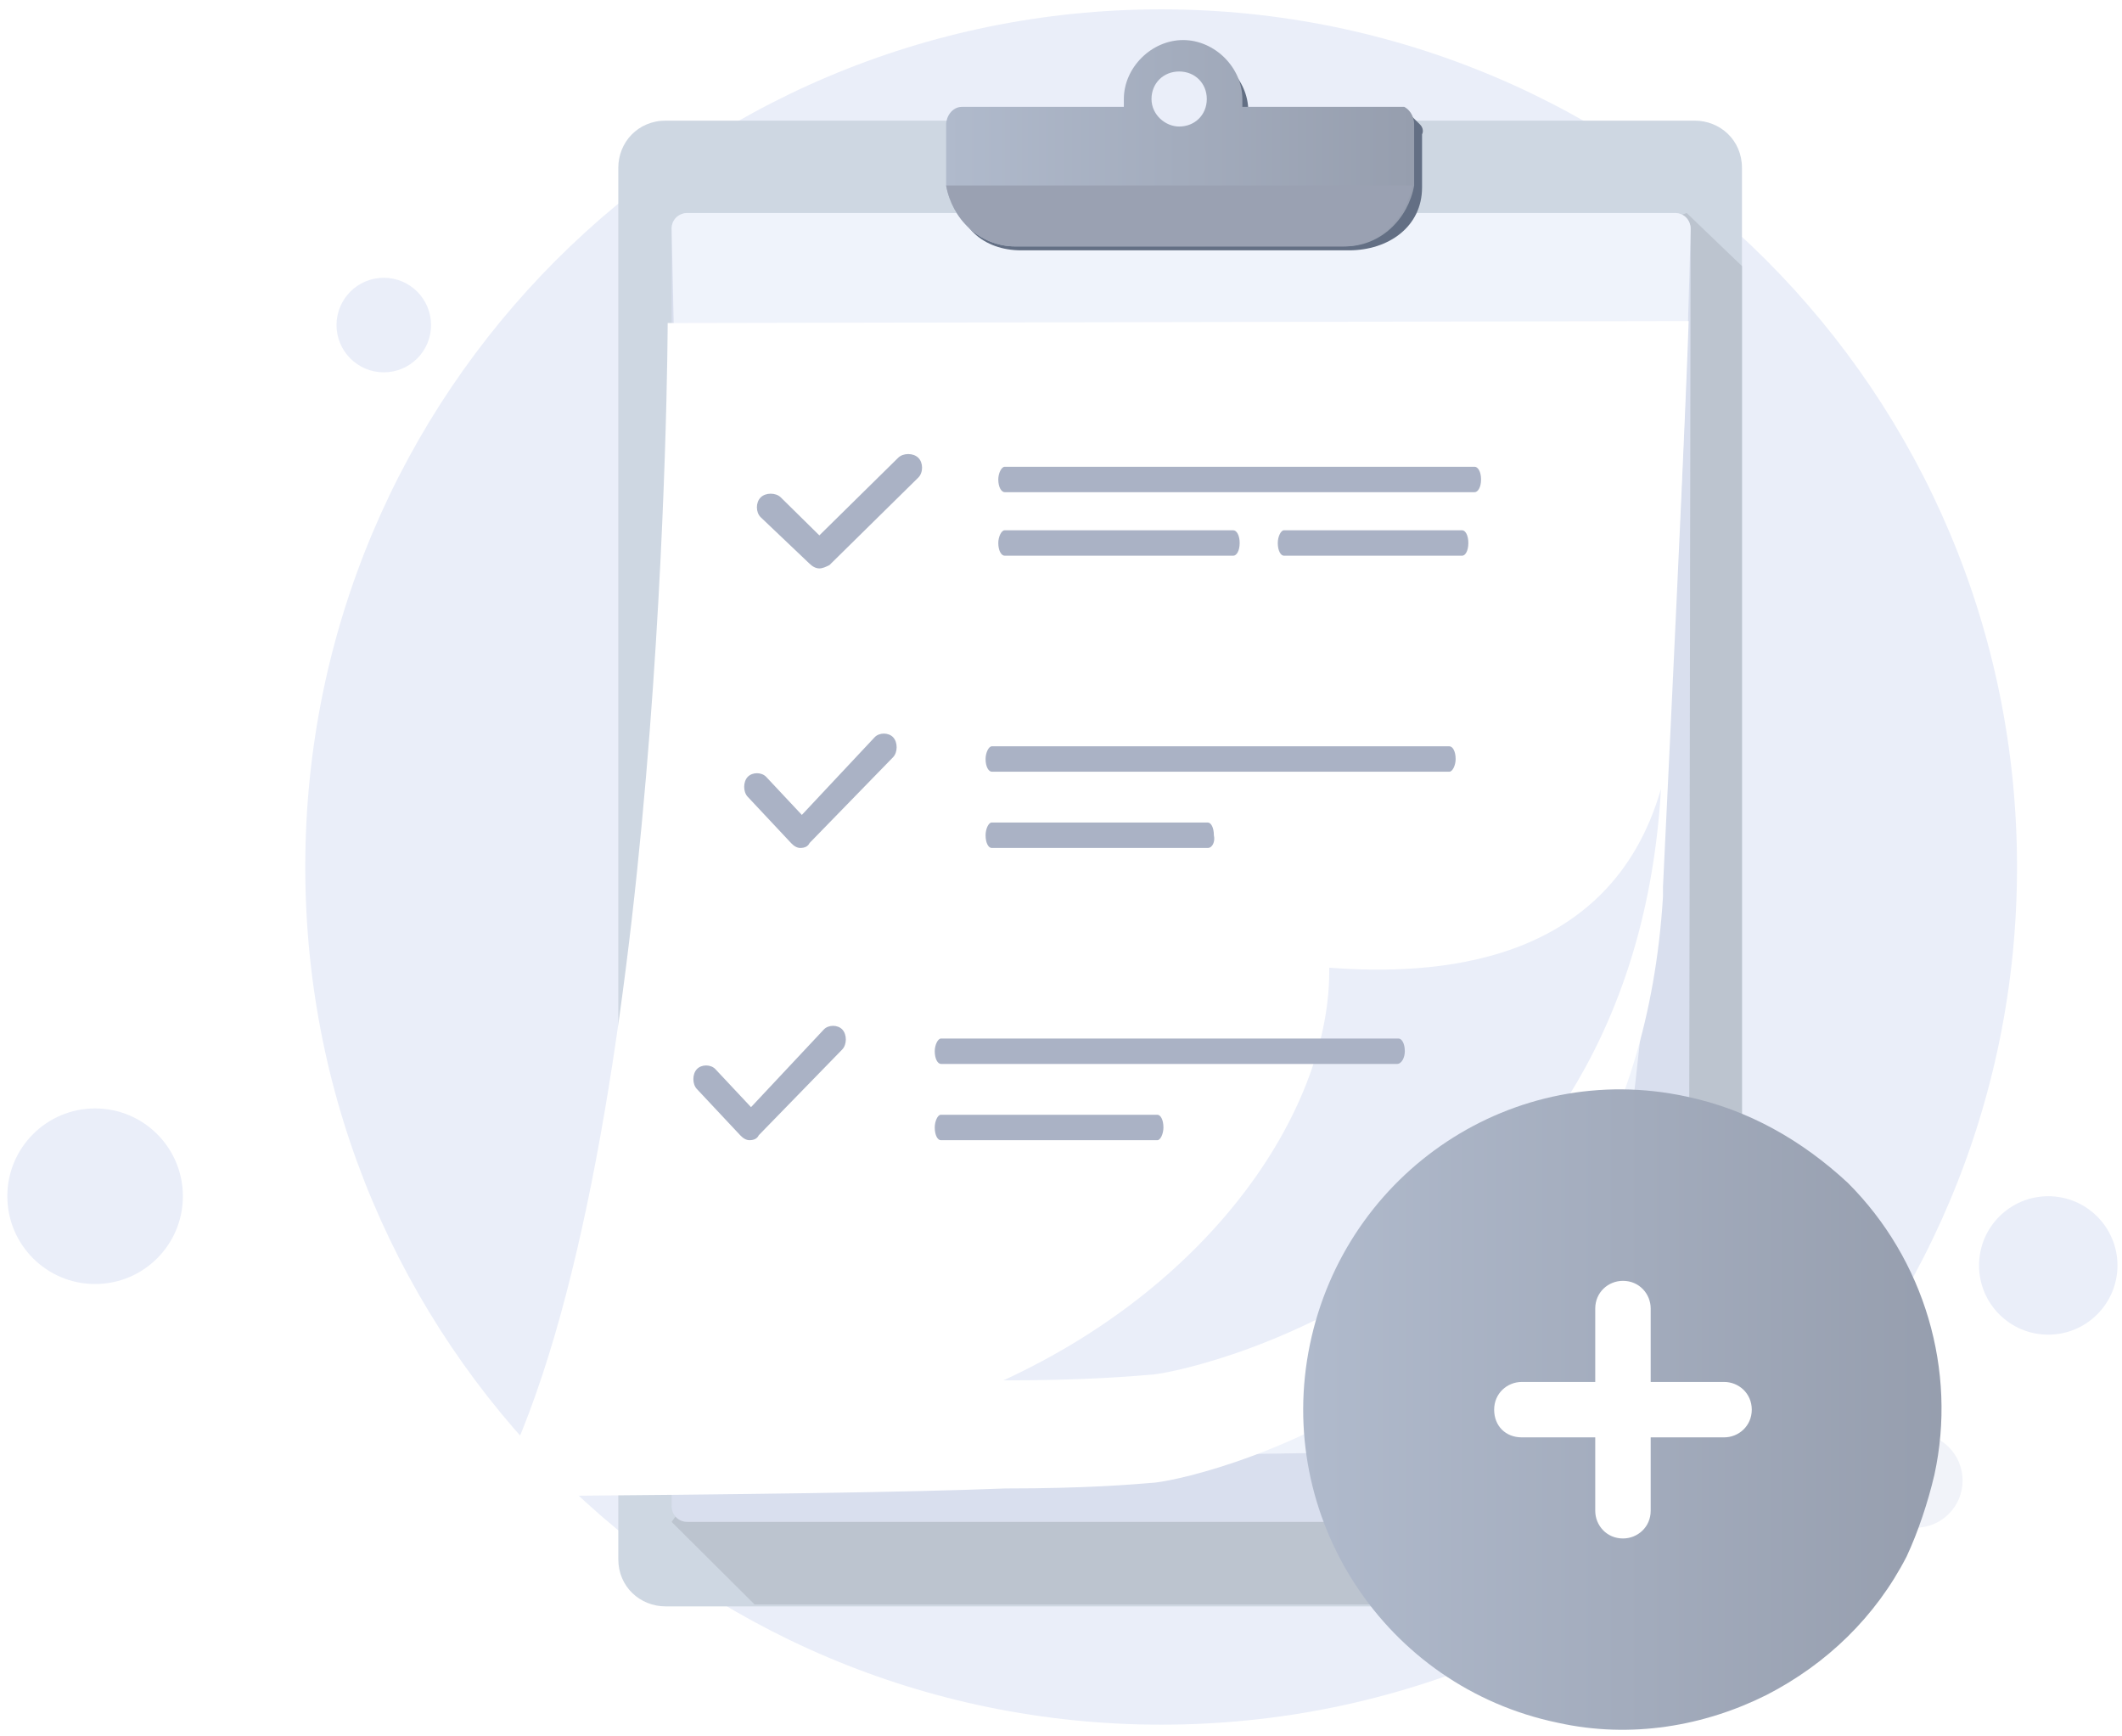 <svg width="220" height="180" viewBox="0 0 220 180" fill="none" xmlns="http://www.w3.org/2000/svg">
<path d="M212.354 138.356C216.317 138.356 219.53 135.143 219.53 131.18C219.53 127.217 216.317 124.005 212.354 124.005C208.391 124.005 205.179 127.217 205.179 131.18C205.179 135.143 208.391 138.356 212.354 138.356Z" fill="#EAEEF9"/>
<path d="M198.573 158.376C201.28 158.376 203.474 156.182 203.474 153.476C203.474 150.769 201.28 148.575 198.573 148.575C195.867 148.575 193.673 150.769 193.673 153.476C193.673 156.182 195.867 158.376 198.573 158.376Z" fill="#F1F3F9"/>
<path d="M39.789 38.597C42.496 38.597 44.69 36.403 44.69 33.697C44.69 30.99 42.496 28.796 39.789 28.796C37.083 28.796 34.889 30.99 34.889 33.697C34.889 36.403 37.083 38.597 39.789 38.597Z" fill="#EAEEF9"/>
<path d="M9.861 133.106C14.887 133.106 18.961 129.031 18.961 124.005C18.961 118.978 14.887 114.904 9.861 114.904C4.834 114.904 0.76 118.978 0.76 124.005C0.76 129.031 4.834 133.106 9.861 133.106Z" fill="#EAEEF9"/>
<path d="M120.383 178.785C169.387 178.785 209.116 139.056 209.116 89.877C209.116 40.697 169.387 0.969 120.383 0.969C71.378 0.969 31.649 40.697 31.649 89.877C31.649 139.056 71.378 178.785 120.383 178.785Z" fill="#EAEEF9"/>
<path d="M175.685 12.505C178.347 12.505 180.599 14.542 180.599 17.394V161.635C180.599 164.283 178.551 166.524 175.685 166.524H69.016C66.355 166.524 64.103 164.487 64.103 161.635V17.394C64.103 14.745 66.15 12.505 69.016 12.505H175.685Z" fill="#CED7E2"/>
<path d="M180.599 27.581V161.431C180.599 164.08 178.552 166.321 175.685 166.321H78.23L69.631 157.764L166.472 25.136L174.866 22.08L180.599 27.581Z" fill="#BCC4CF"/>
<path d="M175.276 23.71C175.276 22.895 174.662 22.08 173.638 22.08H71.269C70.45 22.08 69.631 22.691 69.631 23.71V156.134C69.631 156.949 70.245 157.764 71.269 157.764H173.433C174.252 157.764 175.071 157.153 175.071 156.134L175.276 23.71Z" fill="#D9DFEE"/>
<path d="M175.276 23.71C175.276 22.895 174.662 22.08 173.638 22.08H71.269C70.45 22.08 69.631 22.691 69.631 23.71C70.859 76.476 71.269 136.169 65.536 151.652L163.606 150.226C169.543 123.334 174.048 75.05 175.276 23.71Z" fill="#EFF3FB"/>
<g filter="url(#filter0_d_4_730)">
<path d="M175.071 22.284C175.071 22.284 174.867 30.229 172.41 80.958C172.41 81.365 172.41 81.569 172.41 81.977C169.339 131.687 125.115 142.077 119.792 142.688C117.335 142.892 112.626 143.299 104.232 143.299C93.79 143.707 77.821 143.911 52.843 144.114C52.024 144.114 51.409 143.299 51.819 142.484C69.017 108.054 69.222 22.488 69.222 22.488L175.071 22.284Z" fill="white"/>
</g>
<path d="M172.205 81.773C169.339 131.483 124.911 141.873 119.587 142.484C117.13 142.688 112.421 143.096 104.027 143.096C126.139 132.909 138.014 114.573 137.809 100.312C148.455 101.127 166.882 100.312 172.205 81.773Z" fill="#EAEEF9"/>
<path d="M147.228 12.912C147.228 12.708 147.228 12.708 147.228 12.912L146.204 11.893C146.204 11.893 145.59 12.097 145.385 12.505H129.416C129.416 12.097 129.416 11.893 129.416 11.486C129.416 8.226 126.549 5.374 123.273 5.374C119.998 5.374 117.131 8.226 117.131 11.486C117.131 11.893 117.131 12.097 117.336 12.301H100.752C99.933 12.301 99.114 12.912 99.114 14.134V19.431C99.114 23.506 101.981 25.951 105.871 25.951H139.857C143.952 25.951 147.433 23.506 147.433 19.431V13.931C147.637 13.523 147.433 13.116 147.228 12.912Z" fill="#636F84"/>
<path d="M146.613 12.912V18.209C146.613 18.616 146.613 18.82 146.613 19.228C145.999 22.691 143.132 25.543 139.447 25.543H105.256C101.57 25.543 98.704 22.691 98.09 19.228C98.09 18.82 98.09 18.616 98.09 18.209V12.912C98.09 12.097 98.704 11.079 99.728 11.079H116.516C116.516 10.671 116.516 10.467 116.516 10.264C116.516 7.004 119.383 4.152 122.658 4.152C125.934 4.152 128.801 7.004 128.801 10.264C128.801 10.671 128.801 10.875 128.801 11.079H145.589C145.999 11.282 146.613 11.893 146.613 12.912Z" fill="url(#paint0_linear_4_730)"/>
<path d="M122.249 13.116C123.887 13.116 125.115 11.893 125.115 10.264C125.115 8.634 123.887 7.411 122.249 7.411C120.611 7.411 119.383 8.634 119.383 10.264C119.383 11.893 120.816 13.116 122.249 13.116Z" fill="#EAEEF9"/>
<path d="M146.408 19.228C145.794 22.691 142.928 25.543 139.242 25.543H105.256C101.57 25.543 98.704 22.691 98.09 19.228H146.408Z" fill="#9AA1B2"/>
<path d="M144.834 110.292H97.561C97.236 110.292 96.911 109.799 96.911 108.975C96.911 108.317 97.236 107.658 97.561 107.658H144.996C145.321 107.658 145.646 108.152 145.646 108.975C145.646 109.634 145.321 110.292 144.834 110.292Z" fill="#AAB2C5"/>
<path d="M119.996 118.196H97.535C97.223 118.196 96.911 117.702 96.911 116.878C96.911 116.22 97.223 115.561 97.535 115.561H119.996C120.308 115.561 120.62 116.055 120.62 116.878C120.62 117.537 120.308 118.196 119.996 118.196Z" fill="#AAB2C5"/>
<path d="M152.883 51.021H104.165C103.832 51.021 103.498 50.527 103.498 49.704C103.498 49.045 103.832 48.386 104.165 48.386H152.883C153.216 48.386 153.55 48.88 153.55 49.704C153.55 50.527 153.216 51.021 152.883 51.021Z" fill="#AAB2C5"/>
<path d="M151.595 57.606H133.112C132.793 57.606 132.475 57.112 132.475 56.289C132.475 55.63 132.793 54.972 133.112 54.972H151.595C151.913 54.972 152.232 55.466 152.232 56.289C152.232 57.112 151.913 57.606 151.595 57.606Z" fill="#AAB2C5"/>
<path d="M127.865 57.606H104.157C103.827 57.606 103.498 57.112 103.498 56.289C103.498 55.63 103.827 54.972 104.157 54.972H127.865C128.195 54.972 128.524 55.466 128.524 56.289C128.524 57.112 128.195 57.606 127.865 57.606Z" fill="#AAB2C5"/>
<path d="M84.948 58.924C84.6 58.924 84.253 58.752 83.905 58.41L78.864 53.617C78.342 53.103 78.342 52.076 78.864 51.563C79.385 51.049 80.428 51.049 80.95 51.563L84.948 55.5L93.118 47.454C93.64 46.941 94.683 46.941 95.204 47.454C95.726 47.968 95.726 48.995 95.204 49.509L85.991 58.581C85.644 58.752 85.296 58.924 84.948 58.924Z" fill="#AAB2C5"/>
<path d="M150.266 79.998H102.83C102.506 79.998 102.181 79.504 102.181 78.681C102.181 78.022 102.506 77.364 102.83 77.364H150.266C150.591 77.364 150.915 77.858 150.915 78.681C150.915 79.339 150.591 79.998 150.266 79.998Z" fill="#AAB2C5"/>
<path d="M125.226 87.901H102.804C102.492 87.901 102.181 87.407 102.181 86.584C102.181 85.925 102.492 85.267 102.804 85.267H125.226C125.538 85.267 125.849 85.761 125.849 86.584C126.005 87.243 125.693 87.901 125.226 87.901Z" fill="#AAB2C5"/>
<path d="M82.971 87.901C82.65 87.901 82.329 87.73 82.008 87.387L77.515 82.594C77.034 82.081 77.034 81.054 77.515 80.54C77.997 80.026 78.96 80.026 79.441 80.54L83.132 84.477L90.674 76.432C91.155 75.918 92.118 75.918 92.599 76.432C93.081 76.945 93.081 77.972 92.599 78.486L83.934 87.387C83.773 87.73 83.453 87.901 82.971 87.901Z" fill="#AAB2C5"/>
<path d="M77.703 118.195C77.382 118.195 77.061 118.024 76.74 117.682L72.247 112.889C71.765 112.375 71.765 111.348 72.247 110.834C72.728 110.321 73.691 110.321 74.172 110.834L77.863 114.772L85.405 106.726C85.886 106.213 86.849 106.213 87.331 106.726C87.812 107.24 87.812 108.267 87.331 108.78L78.665 117.682C78.505 118.024 78.184 118.195 77.703 118.195Z" fill="#AAB2C5"/>
<path d="M200.548 152.891C199.872 155.765 198.858 158.807 197.675 161.343C194.463 167.597 189.392 172.499 183.138 175.711C176.715 178.923 169.108 180.275 161.501 178.585C143.584 174.866 132.089 157.286 135.808 139.368C139.527 121.451 156.937 109.787 174.855 113.675C181.278 115.028 186.857 118.239 191.59 122.634C199.534 130.579 202.915 142.073 200.548 152.891Z" fill="url(#paint1_linear_4_730)"/>
<path d="M178.742 143.256H171.136V135.649C171.136 134.128 169.952 132.776 168.262 132.776C166.741 132.776 165.388 133.959 165.388 135.649V143.256H157.782C156.26 143.256 154.908 144.439 154.908 146.13C154.908 147.82 156.091 149.003 157.782 149.003H165.388V156.61C165.388 158.131 166.572 159.483 168.262 159.483C169.783 159.483 171.136 158.3 171.136 156.61V149.003H178.742C180.263 149.003 181.616 147.82 181.616 146.13C181.616 144.439 180.263 143.256 178.742 143.256Z" fill="white"/>
<defs>
<filter id="filter0_d_4_730" x="29.689" y="11.284" width="167.383" height="165.831" filterUnits="userSpaceOnUse" color-interpolation-filters="sRGB">
<feFlood flood-opacity="0" result="BackgroundImageFix"/>
<feColorMatrix in="SourceAlpha" type="matrix" values="0 0 0 0 0 0 0 0 0 0 0 0 0 0 0 0 0 0 127 0" result="hardAlpha"/>
<feOffset dy="11"/>
<feGaussianBlur stdDeviation="11"/>
<feColorMatrix type="matrix" values="0 0 0 0 0.398 0 0 0 0 0.477 0 0 0 0 0.575 0 0 0 0.27 0"/>
<feBlend mode="normal" in2="BackgroundImageFix" result="effect1_dropShadow_4_730"/>
<feBlend mode="normal" in="SourceGraphic" in2="effect1_dropShadow_4_730" result="shape"/>
</filter>
<linearGradient id="paint0_linear_4_730" x1="98.148" y1="14.85" x2="146.66" y2="14.85" gradientUnits="userSpaceOnUse">
<stop stop-color="#B0BACC"/>
<stop offset="1" stop-color="#969EAE"/>
</linearGradient>
<linearGradient id="paint1_linear_4_730" x1="135.079" y1="146.129" x2="201.302" y2="146.129" gradientUnits="userSpaceOnUse">
<stop stop-color="#B0BACC"/>
<stop offset="1" stop-color="#969EAE"/>
</linearGradient>
</defs>
</svg>
